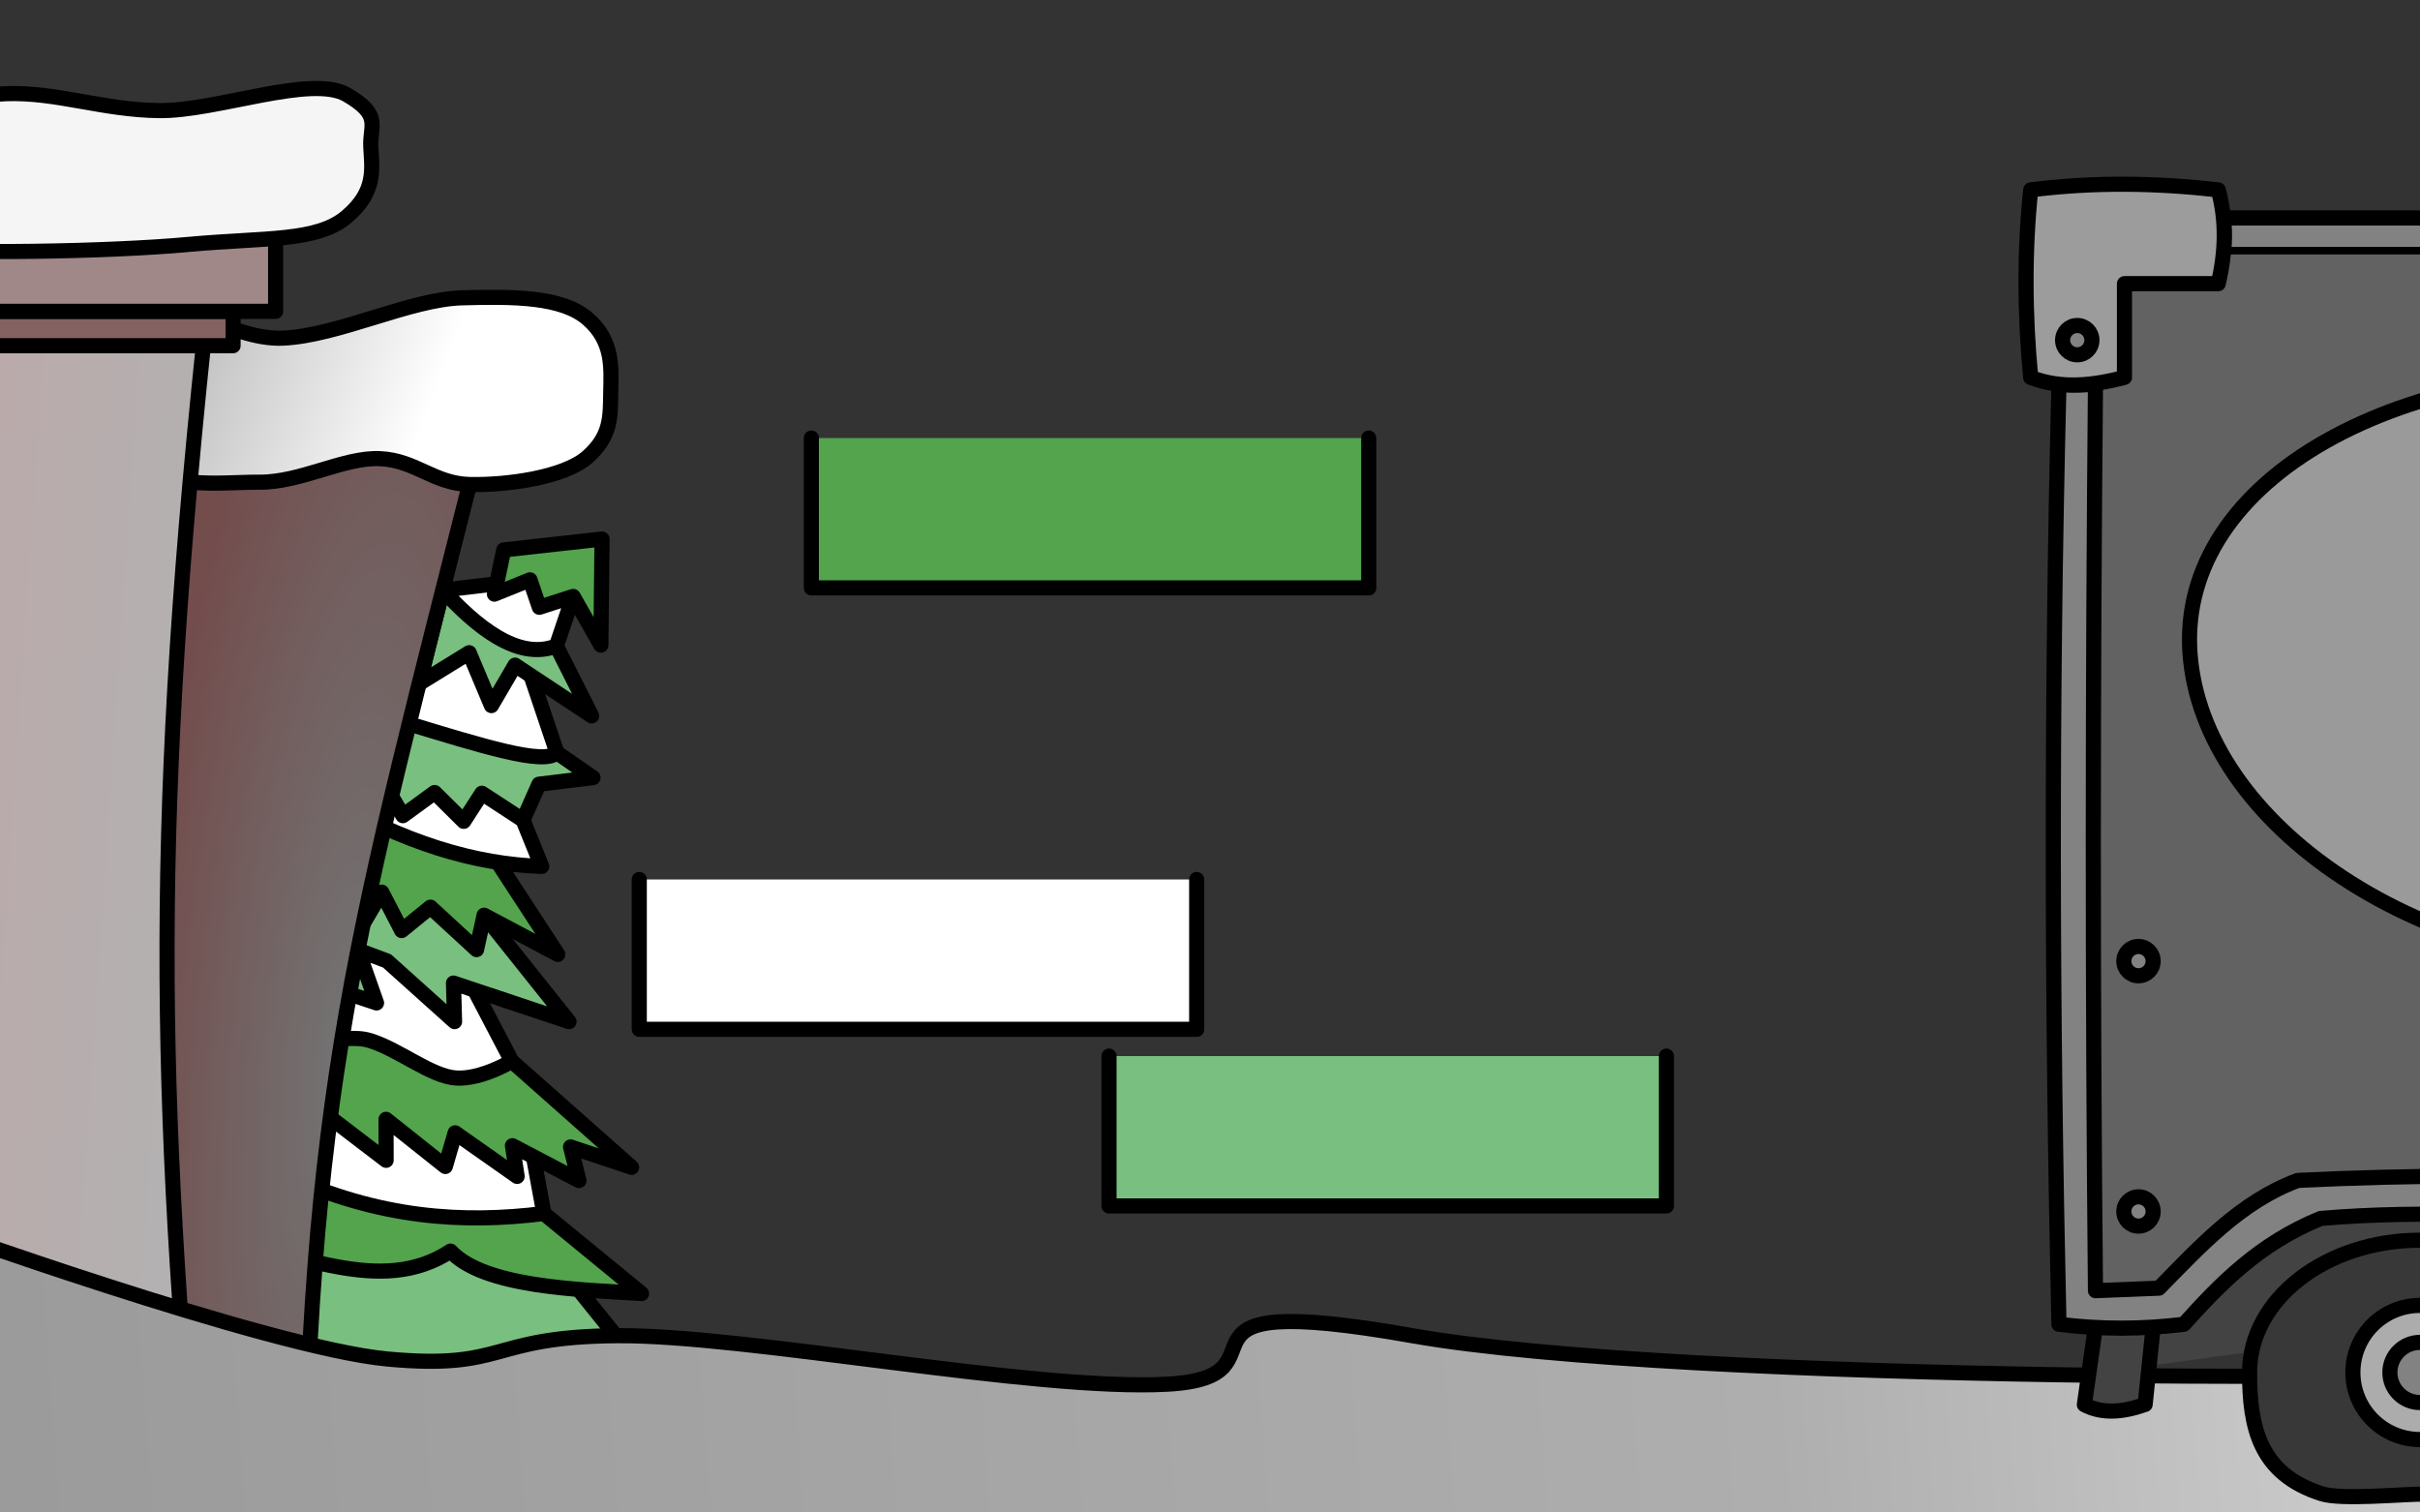<?xml version="1.0" encoding="UTF-8" standalone="no"?>
<!-- Created with Inkscape (http://www.inkscape.org/) -->

<svg
   width="800"
   height="500"
   viewBox="0 0 160 100"
   version="1.1"
   id="svg1"
   inkscape:version="1.3.2 (091e20ef0f, 2023-11-25)"
   sodipodi:docname="drawing.svg"
   xml:space="preserve"
   xmlns:inkscape="http://www.inkscape.org/namespaces/inkscape"
   xmlns:sodipodi="http://sodipodi.sourceforge.net/DTD/sodipodi-0.dtd"
   xmlns:xlink="http://www.w3.org/1999/xlink"
   xmlns="http://www.w3.org/2000/svg"
   xmlns:svg="http://www.w3.org/2000/svg"><rect x="0" y="0" width="160" height="100" fill="#333333" stroke="none"/><sodipodi:namedview
     id="namedview1"
     pagecolor="#505050"
     bordercolor="#eeeeee"
     borderopacity="1"
     inkscape:showpageshadow="0"
     inkscape:pageopacity="0"
     inkscape:pagecheckerboard="0"
     inkscape:deskcolor="#505050"
     inkscape:document-units="px"
     inkscape:zoom="1"
     inkscape:cx="344"
     inkscape:cy="276"
     inkscape:window-width="1920"
     inkscape:window-height="1008"
     inkscape:window-x="0"
     inkscape:window-y="0"
     inkscape:window-maximized="1"
     inkscape:current-layer="layer8" /><defs
     id="defs1"><linearGradient
       id="linearGradient24"
       inkscape:collect="always"><stop
         style="stop-color:#bababa;stop-opacity:1;"
         offset="0"
         id="stop24" /><stop
         style="stop-color:#ffffff;stop-opacity:1;"
         offset="0.62"
         id="stop25" /></linearGradient><linearGradient
       id="linearGradient22"
       inkscape:collect="always"><stop
         style="stop-color:#737373;stop-opacity:1;"
         offset="0"
         id="stop22" /><stop
         style="stop-color:#734c4c;stop-opacity:1;"
         offset="1"
         id="stop23" /></linearGradient><linearGradient
       id="linearGradient20"
       inkscape:collect="always"><stop
         style="stop-color:#bda7a7;stop-opacity:1;"
         offset="0"
         id="stop20" /><stop
         style="stop-color:#b2b2b2;stop-opacity:1;"
         offset="1"
         id="stop21" /></linearGradient><linearGradient
       id="swatch12"><stop
         style="stop-color:#9a9a9a;stop-opacity:1;"
         offset="0"
         id="stop12" /><stop
         style="stop-color:#aeaeae;stop-opacity:1;"
         offset="0.716"
         id="stop14" /><stop
         style="stop-color:#d2d2d2;stop-opacity:1;"
         offset="1"
         id="stop13" /></linearGradient><linearGradient
       inkscape:collect="always"
       xlink:href="#swatch12"
       id="linearGradient13"
       gradientUnits="userSpaceOnUse"
       x1="-4.842"
       y1="105.643"
       x2="165.995"
       y2="93.188" /><linearGradient
       inkscape:collect="always"
       xlink:href="#linearGradient20"
       id="linearGradient21"
       x1="0"
       y1="62.33"
       x2="23.18"
       y2="63.875"
       gradientUnits="userSpaceOnUse" /><radialGradient
       inkscape:collect="always"
       xlink:href="#linearGradient22"
       id="radialGradient23"
       cx="31.784"
       cy="68.54"
       fx="31.784"
       fy="68.54"
       r="25.364"
       gradientTransform="matrix(0.55,0.056,-0.253,2.49,31.634,-103.398)"
       gradientUnits="userSpaceOnUse"
       spreadMethod="pad" /><linearGradient
       inkscape:collect="always"
       xlink:href="#linearGradient24"
       id="linearGradient25"
       x1="21.341"
       y1="20.084"
       x2="48.1"
       y2="30.198"
       gradientUnits="userSpaceOnUse" /></defs><g
     inkscape:groupmode="layer"
     id="layer7"
     inkscape:label="Background"
     style="fill:#f5f5f5;fill-opacity:1;stroke:#000000;stroke-opacity:1"
     transform="translate(-9.235)"><g
       inkscape:groupmode="layer"
       id="layer8"
       inkscape:label="Middle Tree"><path
         id="rect25"
         style="fill:#79bf7f;fill-opacity:1;stroke:#000000;stroke-opacity:1;stroke-linecap:round;stroke-linejoin:round"
         d="m 145.087,37.209 v 9.907 h -36.853 v -9.907"
         sodipodi:nodetypes="cccc"
         transform="translate(-25.676,32.616)" /><path
         id="rect25-1"
         style="fill:#ffffff;fill-opacity:1;stroke:#000000;stroke-opacity:1;stroke-linecap:round;stroke-linejoin:round"
         d="m 114.03,25.532 v 9.907 H 77.177 V 25.532"
         sodipodi:nodetypes="cccc"
         transform="translate(-25.676,32.616)" /><path
         id="rect26"
         style="fill:#53a44d;fill-opacity:1;stroke:#000000;stroke-opacity:1;stroke-linecap:round;stroke-linejoin:round"
         d="m 125.407,-3.654 v 9.907 H 88.554 v -9.907"
         sodipodi:nodetypes="cccc"
         transform="translate(-25.676,32.616)" /></g><g
       id="g25"
       inkscape:label="Behind Building Tree"
       transform="translate(-25.676,32.616)"
       style="display:inline"
       sodipodi:insensitive="true"><path
         style="display:none;fill:none;fill-opacity:1;stroke:#cccccc;stroke-width:1;stroke-linecap:round;stroke-linejoin:round;stroke-dasharray:none;stroke-opacity:1;paint-order:normal"
         d="M 51.456,90.566 47.117,84.8 l 4.531,0.725 -6.454,-5.292 -0.799,-4.34 6.599,1.288 -7.925,-7.016 -2.638,-5.045 6.423,2.426 -5.615,-7.035 V 55.638 l 3.811,1.646 -2.164,-5.353 5.552,-0.516 -4.773,-3.306 -0.38,-4.13 5.066,3.354 -2.83,-5.609 1.605,-2.289 1.832,3.222 0.079,-7.018 -6.498,0.72 -0.618,2.924 -5.634,-0.287"
         id="path26"
         transform="translate(25.676,-32.616)" /><path
         id="rect25-8"
         style="fill:#79bf7f;stroke-linecap:round;stroke-linejoin:round"
         d="m 72.794,52.184 6.285,7.809 -25.972,-2.859 1.352,-9.326"
         sodipodi:nodetypes="cccc" /><path
         id="rect26-3"
         style="fill:#53a44d;fill-opacity:1;stroke:#000000;stroke-linecap:round;stroke-linejoin:round;stroke-opacity:1"
         d="m 70.871,47.616 6.454,5.292 C 73.169,52.646 66.917,52.496 64.697,50.102 60.082,53.15 54.537,50.105 48.857,49.195 l 4.75,-4.187"
         sodipodi:nodetypes="ccccc" /><path
         id="path27"
         style="fill:#ffffff;stroke-linecap:round;stroke-linejoin:round"
         d="m 70.072,43.276 0.799,4.34 C 65.565,48.28 59.974,47.969 53.606,45.009 v -9.907"
         sodipodi:nodetypes="cccc" /><path
         id="path28"
         style="fill:#53a44d;stroke-linecap:round;stroke-linejoin:round"
         d="m 68.747,37.548 7.925,7.016 -4.038,-1.348 0.555,2.223 -4.397,-2.306 0.31,2.031 -4.1,-2.882 -0.647,2.226 -3.921,-3.119 0.006,2.711 -5.205,-3.977 2.048,-6.719"
         sodipodi:nodetypes="cccccccccccc" /><path
         id="rect25-1-6"
         style="fill:#ffffff;fill-opacity:1;stroke:#000000;stroke-linecap:round;stroke-linejoin:round;stroke-opacity:1"
         d="m 66.109,32.503 2.638,5.045 c 0,0 -1.989,1.207 -3.661,1.112 -1.672,-0.096 -3.78,-1.883 -5.707,-2.474 -1.927,-0.591 -4.093,0.94 -5.772,-1.084 -1.679,-2.024 0,-9.907 0,-9.907"
         sodipodi:nodetypes="cczzzc" /><path
         id="rect25-4"
         style="fill:#79bf7f;fill-opacity:1;stroke:#000000;stroke-linecap:round;stroke-linejoin:round;stroke-opacity:1"
         d="m 66.917,27.894 5.615,7.035 -7.639,-2.548 0.073,2.548 -4.471,-4.014 -1.92,-0.714 1.232,3.494 -4.414,-1.472 -3.471,-14.074"
         sodipodi:nodetypes="ccccccccc" /><path
         id="path1"
         style="fill:#53a44d;stroke-linecap:round;stroke-linejoin:round"
         d="m 66.917,23.021 v 0 l 4.874,7.464 -4.874,-2.591 -0.498,2.275 -3.05,-2.807 -1.903,1.548 -1.315,-2.543 -1.22,2.067 -0.721,-5.821"
         sodipodi:nodetypes="cccccccccc" /><path
         id="path9"
         style="fill:#ffffff;stroke-linecap:round;stroke-linejoin:round"
         d="m 68.565,19.314 v 0 l 2.164,5.353 C 66.402,24.536 61.616,23.164 56.128,19.899"
         sodipodi:nodetypes="cccc" /><path
         id="path10"
         style="fill:#79bf7f;stroke-linecap:round;stroke-linejoin:round"
         d="m 60.803,14.973 8.541,0.52 4.773,3.306 -3.573,0.434 -1.053,2.373 -2.721,-1.776 -1.199,1.858 -1.925,-1.906 -2.098,1.531 -1.52,-2.6"
         sodipodi:nodetypes="cccccccccc" /><path
         id="path15"
         style="fill:#ffffff;stroke-width:1;stroke-linecap:round;stroke-linejoin:round"
         d="m 70.017,12.06 1.713,5.086 c -0.835,0.866 -4.993,-0.461 -9.868,-1.93 l 2.32,-8.816"
         sodipodi:nodetypes="cccc" /><path
         id="path14"
         style="fill:#79bf7f;stroke-width:1;stroke-linecap:round;stroke-linejoin:round"
         d="m 71.696,10.091 2.334,4.625 -5.066,-3.354 -1.563,2.673 -1.471,-3.496 -3.307,2.04 1.56,-6.18"
         sodipodi:nodetypes="ccccccc" /><path
         id="path13"
         style="fill:#ffffff;stroke-linecap:round;stroke-linejoin:round"
         d="m 64.182,6.4 c 2.157,2.334 4.932,4.7 7.514,3.691 L 72.805,6.818 69.95,5.72 Z"
         sodipodi:nodetypes="ccccc" /><path
         id="path12"
         style="fill:#53a44d;stroke-linecap:round;stroke-linejoin:round"
         d="m 68.218,3.742 6.498,-0.72 -0.079,7.018 L 72.805,6.818 70.569,7.536 69.95,5.72 67.6,6.666 Z"
         sodipodi:nodetypes="cccccccc" /></g><g
       id="g24"
       inkscape:label="Right Building"
       sodipodi:insensitive="true"><path
         id="rect14-7"
         style="fill:url(#radialGradient23);fill-opacity:1;stroke:#000000;stroke-linecap:round;stroke-linejoin:round;stroke-opacity:1"
         d="M -8.987,30.198 H 40.741 C 32.845,61.518 29.484,72.044 29.305,104.895 H -8.987 Z"
         sodipodi:nodetypes="ccccc" /><path
         id="rect24"
         style="fill:url(#linearGradient25);fill-opacity:1;stroke:#000000;stroke-linecap:round;stroke-linejoin:round;stroke-opacity:1"
         d="m 18.17,21.084 c 2.377,-2.088 6.129,1.442 9.788,1.272 3.659,-0.17 8.385,-2.568 11.809,-2.665 3.424,-0.096 6.633,-0.088 8.333,1.393 1.7,1.481 1.545,3.245 1.515,4.846 -0.03,1.601 0.045,2.871 -1.515,4.268 -1.56,1.396 -5.454,1.894 -7.822,1.835 -2.368,-0.059 -3.56,-1.606 -5.936,-1.709 -2.376,-0.103 -5.194,1.568 -7.942,1.556 -2.749,-0.011 -6.384,0.579 -8.23,-1.683 -1.846,-2.261 -2.377,-7.026 0,-9.114 z"
         sodipodi:nodetypes="zzzzzzzzzzz" /></g><g
       id="g23"
       inkscape:label="Left Building"
       sodipodi:insensitive="true"><path
         id="rect14"
         style="fill:url(#linearGradient21);fill-opacity:1;stroke-linecap:round;stroke-linejoin:round"
         d="M -8.987,22.856 H 22.68 c -3.473,33.276 -2.921,50.872 0,82.039 H -8.987 Z"
         sodipodi:nodetypes="ccccc" /><rect
         style="fill:#846262;fill-opacity:1;stroke:#000000;stroke-width:1;stroke-linecap:round;stroke-linejoin:round;stroke-dasharray:none;stroke-opacity:1;paint-order:normal"
         id="rect18"
         width="33.632"
         height="2.272"
         x="-8.987"
         y="20.584" /><rect
         style="fill:#a08888;fill-opacity:1;stroke:#000000;stroke-width:1;stroke-linecap:round;stroke-linejoin:round;stroke-dasharray:none;stroke-opacity:1;paint-order:normal"
         id="rect19"
         width="36.445"
         height="6.264"
         x="-8.987"
         y="14.32" /><path
         id="rect20"
         style="stroke-linecap:round;stroke-linejoin:round"
         d="M -8.987,6.263 C -6.772,4.44 -3.158,8.014 0,8.023 3.158,8.031 6.287,6.325 9.617,6.195 12.947,6.065 15.984,7.265 19.76,7.313 c 3.776,0.048 10.07,-2.413 12.408,-1.049 2.338,1.364 1.509,2.002 1.582,3.444 0.072,1.443 0.387,2.931 -1.582,4.613 -1.969,1.682 -5.336,1.368 -10.502,1.842 -5.166,0.474 -15.344,0.671 -20.464,0.189 -5.12,-0.481 -8.239,0.346 -10.189,-2.031 -1.95,-2.377 -2.215,-6.234 0,-8.057 z"
         sodipodi:nodetypes="zzzzzzzzzzz" /></g></g><g
     inkscape:groupmode="layer"
     id="layer6"
     inkscape:label="Floor"
     sodipodi:insensitive="true"><path
       style="fill:url(#linearGradient13);fill-opacity:1;stroke:#000000;stroke-width:1;stroke-linecap:round;stroke-linejoin:round;stroke-dasharray:none;stroke-opacity:1;paint-order:normal"
       d="m 165.052,90.492 c 0.612,0.799 -53.656,1.004 -71.678,-2.181 -18.022,-3.185 -7.39,2.734 -16.208,3.208 -8.818,0.474 -27.694,-3.264 -36.319,-3.208 -8.625,0.056 -7.291,2.275 -15.212,1.544 -7.921,-0.731 -31.126,-9.123 -31.126,-9.123 l 0.648,24.91 170.337,-3.732 z"
       id="path11"
       sodipodi:nodetypes="czzzzcccc" /></g><g
     inkscape:groupmode="layer"
     id="layer5"
     inkscape:label="Building"
     sodipodi:insensitive="true" /><g
     inkscape:label="Truck"
     inkscape:groupmode="layer"
     id="layer1"
     transform="translate(11.761)"
     sodipodi:insensitive="true"><g
       inkscape:groupmode="layer"
       id="layer2"
       inkscape:label="Truck Back"><path
         id="rect6"
         style="fill:#434343;fill-opacity:1;stroke:none;stroke-linecap:round;stroke-linejoin:round"
         d="m 130.331,75.763 h 32.786 v 10.044 l -32.786,4.493 z"
         sodipodi:nodetypes="ccccc" /><path
         style="fill:#434343;fill-opacity:1;stroke:#000000;stroke-width:1;stroke-linecap:round;stroke-linejoin:round;stroke-dasharray:none;stroke-opacity:1;paint-order:normal"
         d="m 126.774,87.768 -0.726,5.103 c 1.153,0.613 2.519,0.519 4.019,-0.014 l 0.529,-5.112"
         id="path5"
         sodipodi:nodetypes="cccc" /></g><g
       inkscape:groupmode="layer"
       id="layer3"
       inkscape:label="Wheel"><path
         id="path2"
         style="fill:#383838;fill-opacity:1;stroke:#000000;stroke-linecap:round;stroke-linejoin:round"
         d="m 159.5,90.742 c 0,3.552 -0.665,6.645 -4.584,8.013 -1.409,0.492 -4.71,0.026 -6.356,0.026 -1.518,10e-7 -5.506,0.4 -6.827,-0.022 -4.095,-1.309 -4.762,-4.366 -4.762,-8.017 0,-4.829 5.043,-8.744 11.264,-8.744 6.221,0 11.264,3.915 11.264,8.744 z"
         sodipodi:nodetypes="scscssss" /><circle
         style="fill:#acacac;fill-opacity:1;stroke:#000000;stroke-width:1;stroke-linecap:round;stroke-linejoin:round;stroke-dasharray:none;stroke-opacity:1;paint-order:normal"
         id="path3"
         cx="148.236"
         cy="90.742"
         r="4.434" /><circle
         style="fill:#828282;fill-opacity:1;stroke:#000000;stroke-width:1;stroke-linecap:round;stroke-linejoin:round;stroke-dasharray:none;stroke-opacity:1;paint-order:normal"
         id="path4"
         cx="148.236"
         cy="90.742"
         r="1.988" /></g><g
       inkscape:groupmode="layer"
       id="layer4"
       inkscape:label="Truck Truck"><circle
         style="fill:#828282;fill-opacity:1;stroke:#000000;stroke-width:1;stroke-linecap:round;stroke-linejoin:round;stroke-dasharray:none;stroke-opacity:1;paint-order:normal"
         id="path6-2"
         cx="132.2"
         cy="15.379"
         r="0.969" /><path
         id="rect1-5"
         style="fill:#828282;fill-opacity:1;stroke:#000000;stroke-width:1;stroke-linecap:round;stroke-linejoin:round"
         d="m 135.23,14.41 h 26.017 v 2.414 h -26.017 c 0.083,-0.805 0.093,-1.61 0,-2.414 z"
         sodipodi:nodetypes="ccccc" /><path
         style="fill:#626262;fill-opacity:1;stroke:none;stroke-width:1;stroke-linecap:round;stroke-linejoin:round;stroke-dasharray:none;stroke-opacity:1;paint-order:normal"
         d="m 162.577,78.044 h -22.412 l -9.187,7.125 -4.195,0.167 V 25.405 L 128.7,18.754 l 6.53,-1.93 h 26.017 l 1.329,61.22"
         id="path7" /><path
         id="rect1"
         style="fill:#828282;fill-opacity:1;stroke:#000000;stroke-width:1;stroke-linecap:round;stroke-linejoin:round"
         d="m 124.368,25.405 c -0.535,21.256 -0.46,41.897 0,62.151 2.76,0.345 5.512,0.337 8.258,0 2.38,-2.648 4.986,-5.345 9.043,-6.996 7,-0.603 14.278,-0.131 20.949,0.451 l -0.041,-2.967 c -7.369,-0.392 -14.847,-0.364 -22.412,0 -3.785,1.392 -6.504,4.398 -9.187,7.125 l -4.195,0.167 c -0.195,-19.834 -0.186,-39.818 0,-59.931 -0.807,0.055 -1.613,0.07 -2.414,0 z"
         sodipodi:nodetypes="ccccccccccc" /><path
         id="rect2"
         style="fill:#9c9c9c;fill-opacity:1;stroke:#000000;stroke-width:1;stroke-linecap:round;stroke-linejoin:round"
         d="m 122.5,12.554 c 4.261,-0.539 8.374,-0.456 12.4,0 0.564,2.057 0.492,4.125 0,6.2 h -6.2 v 6.2 c -2.067,0.529 -4.133,0.793 -6.2,0 -0.391,-4.133 -0.429,-8.267 0,-12.4 z"
         sodipodi:nodetypes="ccccccc" /><circle
         style="fill:#828282;fill-opacity:1;stroke:#000000;stroke-width:1;stroke-linecap:round;stroke-linejoin:round;stroke-dasharray:none;stroke-opacity:1;paint-order:normal"
         id="path6"
         cx="125.579"
         cy="22.49"
         r="0.969" /><circle
         style="fill:#828282;fill-opacity:1;stroke:#000000;stroke-width:1;stroke-linecap:round;stroke-linejoin:round;stroke-dasharray:none;stroke-opacity:1;paint-order:normal"
         id="path6-7"
         cx="129.627"
         cy="80.098"
         r="0.969" /><circle
         style="fill:#828282;fill-opacity:1;stroke:#000000;stroke-width:1;stroke-linecap:round;stroke-linejoin:round;stroke-dasharray:none;stroke-opacity:1;paint-order:normal"
         id="path6-6"
         cx="129.627"
         cy="63.546"
         r="0.969" /><path
         id="path8"
         style="fill:#9a9a9a;fill-opacity:1;stroke:#000000;stroke-linecap:round;stroke-linejoin:round"
         d="m 165.933,64.171 c -17.719,0.383 -32.125,-9.756 -32.903,-21.013 -0.794,-11.491 14.021,-19.692 32.313,-18.419 7.467,0.105 6.713,39.541 0.59,39.432 z"
         sodipodi:nodetypes="cscc" /></g></g></svg>

